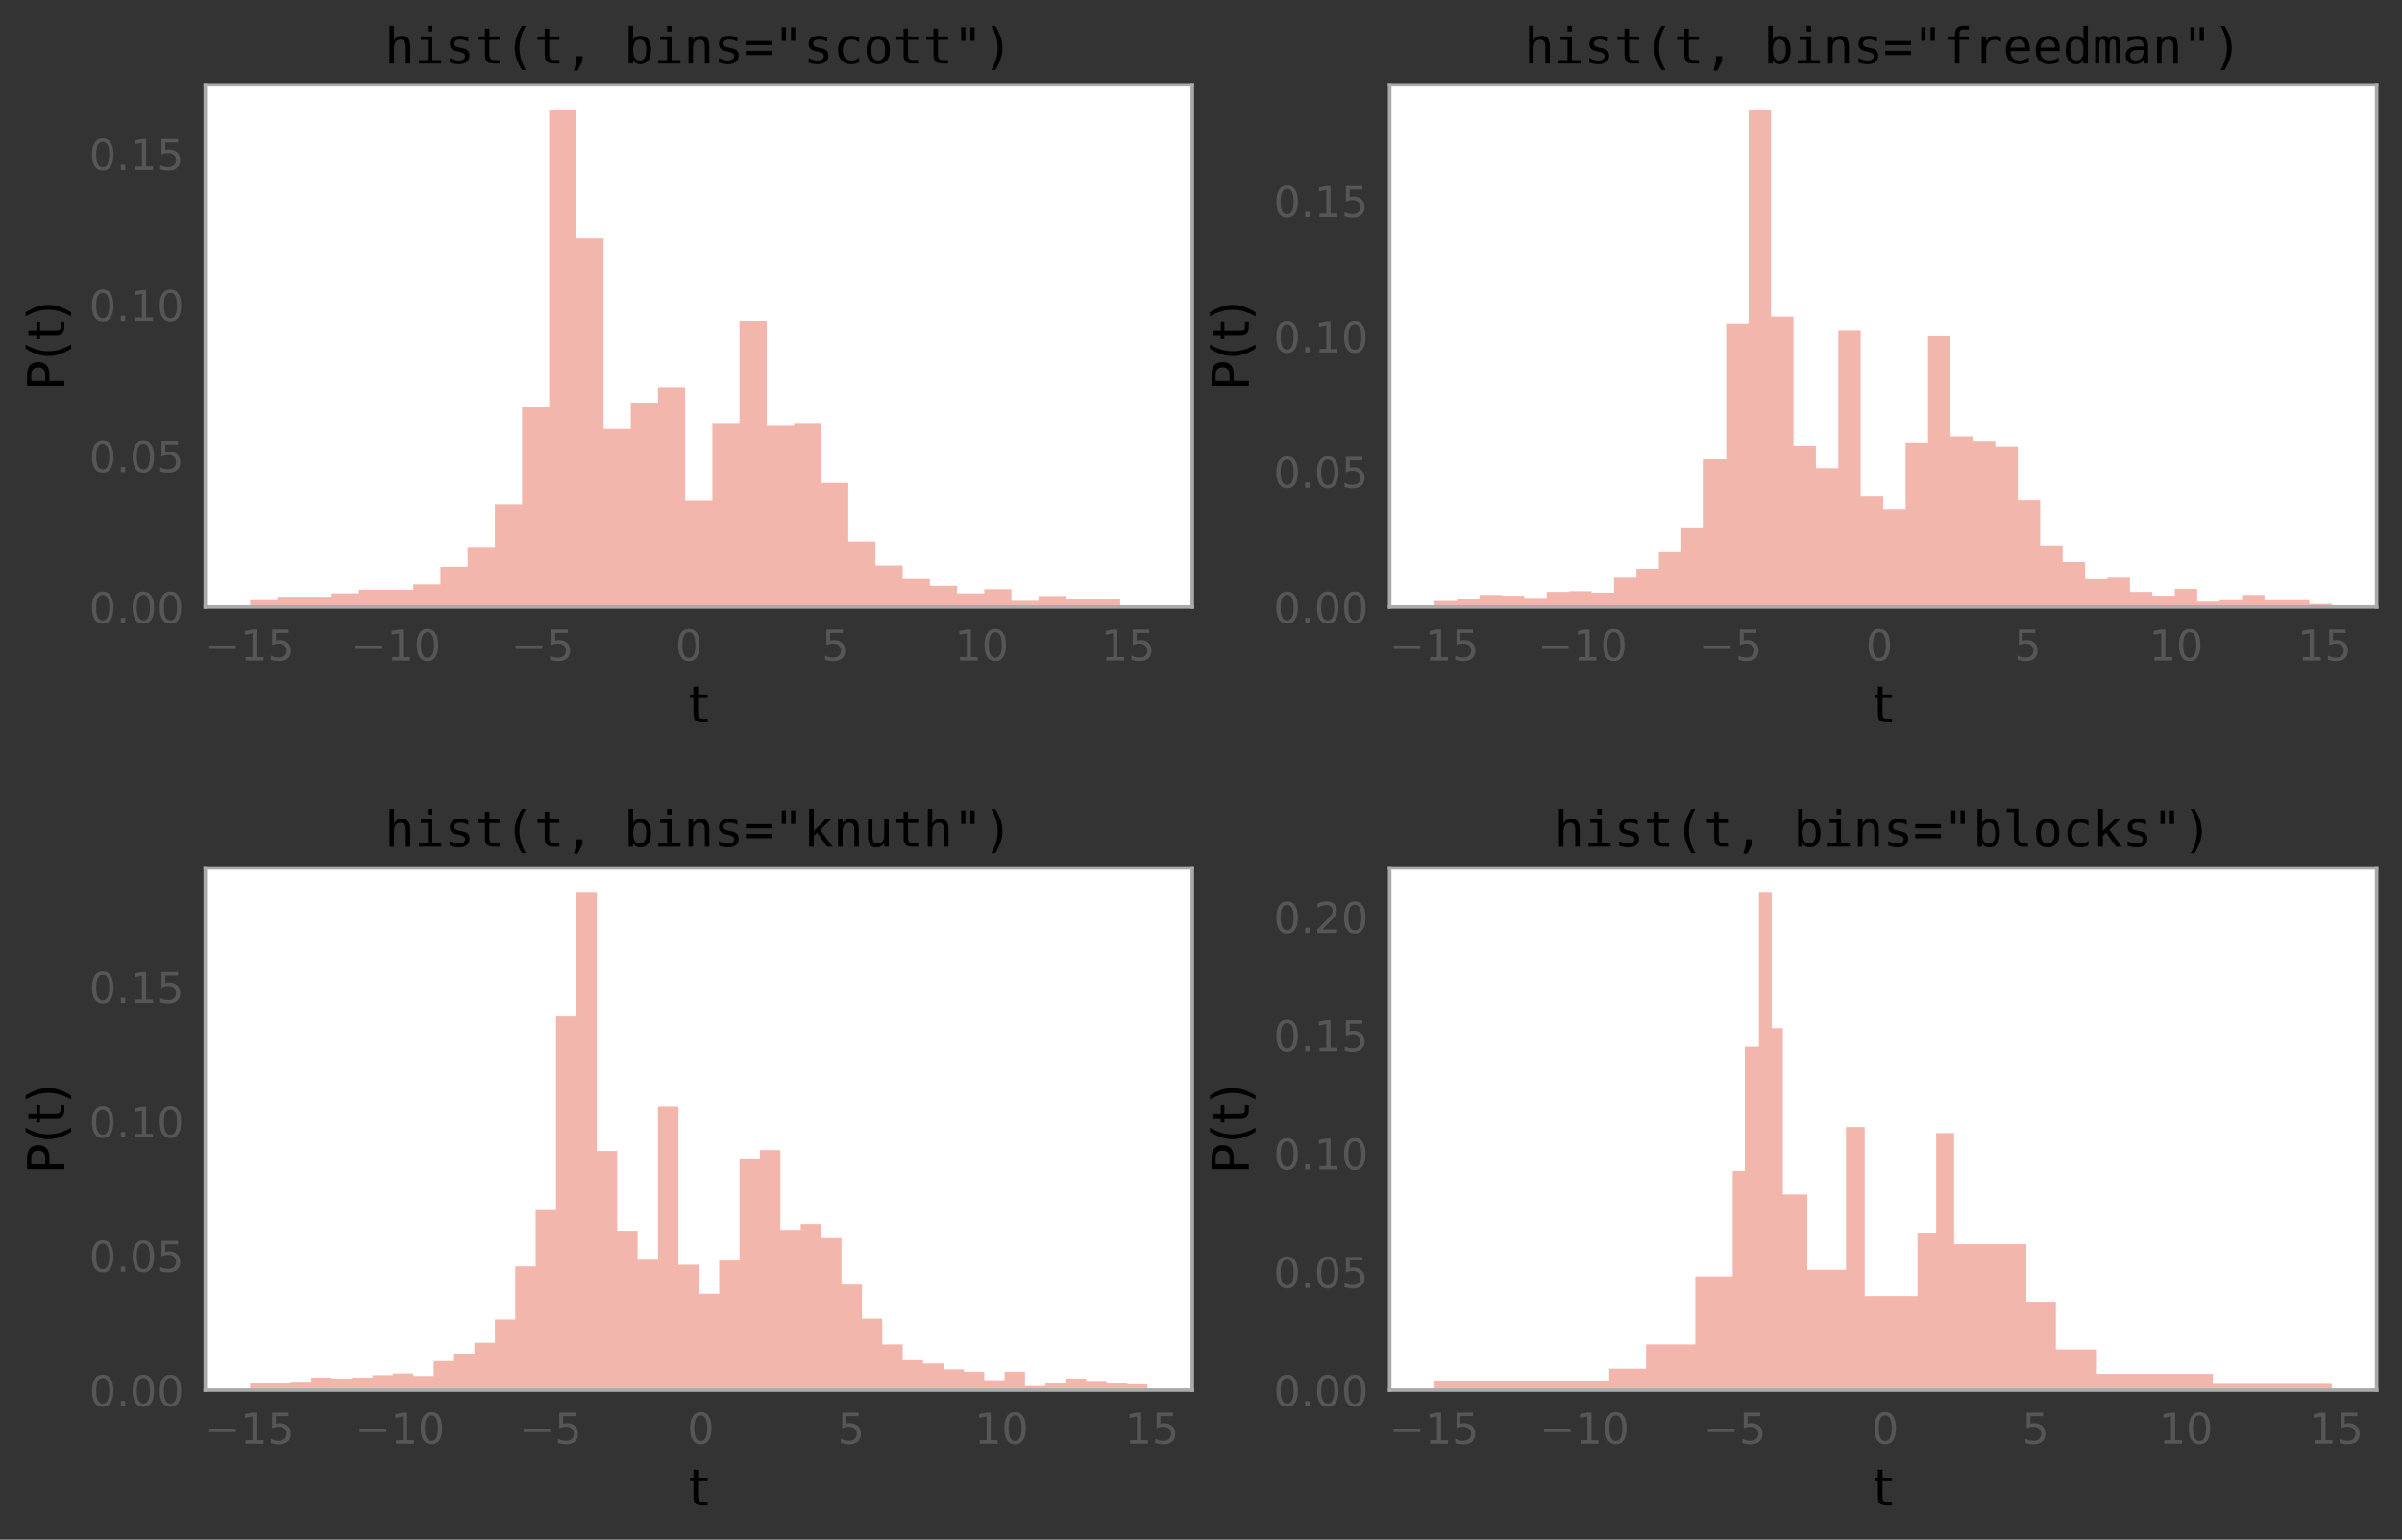 <?xml version="1.0" encoding="utf-8" standalone="no"?>
<!DOCTYPE svg PUBLIC "-//W3C//DTD SVG 1.1//EN"
  "http://www.w3.org/Graphics/SVG/1.1/DTD/svg11.dtd">
<!-- Created with matplotlib (http://matplotlib.org/) -->
<svg height="434pt" version="1.1" viewBox="0 0 677 434" width="677pt" xmlns="http://www.w3.org/2000/svg" xmlns:xlink="http://www.w3.org/1999/xlink">
 <rect x="0" y="0" width="677" height="434" fill="#333333" stroke="none"/>
 <defs>
  <style type="text/css">
*{stroke-linecap:butt;stroke-linejoin:round;}
  </style>
 </defs>
 <g id="figure_1">
  <g id="patch_1">
   <path d="M 0 434.582 
L 677.055 434.582 
L 677.055 0 
L 0 0 
z
" style="fill:none;"/>
  </g>
  <g id="axes_1">
   <g id="patch_2">
    <path d="M 57.855 171.08 
L 336.037 171.08 
L 336.037 23.912 
L 57.855 23.912 
z
" style="fill:#ffffff;"/>
   </g>
   <g id="matplotlib.axis_1">
    <g id="xtick_1">
     <g id="line2d_1"/>
     <g id="text_1">
      <!-- −15 -->
      <defs>
       <path d="M 10.594 35.5 
L 73.188 35.5 
L 73.188 27.203 
L 10.594 27.203 
z
" id="DejaVuSans-2212"/>
       <path d="M 12.406 8.297 
L 28.516 8.297 
L 28.516 63.922 
L 10.984 60.406 
L 10.984 69.391 
L 28.422 72.906 
L 38.281 72.906 
L 38.281 8.297 
L 54.391 8.297 
L 54.391 0 
L 12.406 0 
z
" id="DejaVuSans-31"/>
       <path d="M 10.797 72.906 
L 49.516 72.906 
L 49.516 64.594 
L 19.828 64.594 
L 19.828 46.734 
Q 21.969 47.469 24.109 47.828 
Q 26.266 48.188 28.422 48.188 
Q 40.625 48.188 47.75 41.5 
Q 54.891 34.812 54.891 23.391 
Q 54.891 11.625 47.562 5.094 
Q 40.234 -1.422 26.906 -1.422 
Q 22.312 -1.422 17.547 -0.641 
Q 12.797 0.141 7.719 1.703 
L 7.719 11.625 
Q 12.109 9.234 16.797 8.062 
Q 21.484 6.891 26.703 6.891 
Q 35.156 6.891 40.078 11.328 
Q 45.016 15.766 45.016 23.391 
Q 45.016 31 40.078 35.438 
Q 35.156 39.891 26.703 39.891 
Q 22.75 39.891 18.812 39.016 
Q 14.891 38.141 10.797 36.281 
z
" id="DejaVuSans-35"/>
      </defs>
      <g style="fill:#565656;" transform="translate(57.711 186.198)scale(0.12 -0.12)">
       <use xlink:href="#DejaVuSans-2212"/>
       <use x="83.789" xlink:href="#DejaVuSans-31"/>
       <use x="147.412" xlink:href="#DejaVuSans-35"/>
      </g>
     </g>
    </g>
    <g id="xtick_2">
     <g id="line2d_2"/>
     <g id="text_2">
      <!-- −10 -->
      <defs>
       <path d="M 31.781 66.406 
Q 24.172 66.406 20.328 58.906 
Q 16.5 51.422 16.5 36.375 
Q 16.5 21.391 20.328 13.891 
Q 24.172 6.391 31.781 6.391 
Q 39.453 6.391 43.281 13.891 
Q 47.125 21.391 47.125 36.375 
Q 47.125 51.422 43.281 58.906 
Q 39.453 66.406 31.781 66.406 
M 31.781 74.219 
Q 44.047 74.219 50.516 64.516 
Q 56.984 54.828 56.984 36.375 
Q 56.984 17.969 50.516 8.266 
Q 44.047 -1.422 31.781 -1.422 
Q 19.531 -1.422 13.062 8.266 
Q 6.594 17.969 6.594 36.375 
Q 6.594 54.828 13.062 64.516 
Q 19.531 74.219 31.781 74.219 
" id="DejaVuSans-30"/>
      </defs>
      <g style="fill:#565656;" transform="translate(98.975 186.198)scale(0.12 -0.12)">
       <use xlink:href="#DejaVuSans-2212"/>
       <use x="83.789" xlink:href="#DejaVuSans-31"/>
       <use x="147.412" xlink:href="#DejaVuSans-30"/>
      </g>
     </g>
    </g>
    <g id="xtick_3">
     <g id="line2d_3"/>
     <g id="text_3">
      <!-- −5 -->
      <g style="fill:#565656;" transform="translate(144.058 186.198)scale(0.12 -0.12)">
       <use xlink:href="#DejaVuSans-2212"/>
       <use x="83.789" xlink:href="#DejaVuSans-35"/>
      </g>
     </g>
    </g>
    <g id="xtick_4">
     <g id="line2d_4"/>
     <g id="text_4">
      <!-- 0 -->
      <g style="fill:#565656;" transform="translate(190.35 186.198)scale(0.12 -0.12)">
       <use xlink:href="#DejaVuSans-30"/>
      </g>
     </g>
    </g>
    <g id="xtick_5">
     <g id="line2d_5"/>
     <g id="text_5">
      <!-- 5 -->
      <g style="fill:#565656;" transform="translate(231.615 186.198)scale(0.12 -0.12)">
       <use xlink:href="#DejaVuSans-35"/>
      </g>
     </g>
    </g>
    <g id="xtick_6">
     <g id="line2d_6"/>
     <g id="text_6">
      <!-- 10 -->
      <g style="fill:#565656;" transform="translate(269.062 186.198)scale(0.12 -0.12)">
       <use xlink:href="#DejaVuSans-31"/>
       <use x="63.623" xlink:href="#DejaVuSans-30"/>
      </g>
     </g>
    </g>
    <g id="xtick_7">
     <g id="line2d_7"/>
     <g id="text_7">
      <!-- 15 -->
      <g style="fill:#565656;" transform="translate(310.326 186.198)scale(0.12 -0.12)">
       <use xlink:href="#DejaVuSans-31"/>
       <use x="63.623" xlink:href="#DejaVuSans-35"/>
      </g>
     </g>
    </g>
    <g id="text_8">
     <!-- t -->
     <defs>
      <path d="M 18.312 70.219 
L 18.312 54.688 
L 36.812 54.688 
L 36.812 47.703 
L 18.312 47.703 
L 18.312 18.016 
Q 18.312 11.328 20.141 9.422 
Q 21.969 7.516 27.594 7.516 
L 36.812 7.516 
L 36.812 0 
L 27.594 0 
Q 17.188 0 13.234 3.875 
Q 9.281 7.766 9.281 18.016 
L 9.281 47.703 
L 2.688 47.703 
L 2.688 54.688 
L 9.281 54.688 
L 9.281 70.219 
z
" id="DejaVuSans-74"/>
     </defs>
     <g transform="translate(194.124 203.636)scale(0.144 -0.144)">
      <use xlink:href="#DejaVuSans-74"/>
     </g>
    </g>
   </g>
   <g id="matplotlib.axis_2">
    <g id="ytick_1">
     <g id="line2d_8"/>
     <g id="text_9">
      <!-- 0.00 -->
      <defs>
       <path d="M 10.688 12.406 
L 21 12.406 
L 21 0 
L 10.688 0 
z
" id="DejaVuSans-2e"/>
      </defs>
      <g style="fill:#565656;" transform="translate(25.137 175.639)scale(0.12 -0.12)">
       <use xlink:href="#DejaVuSans-30"/>
       <use x="63.623" xlink:href="#DejaVuSans-2e"/>
       <use x="95.41" xlink:href="#DejaVuSans-30"/>
       <use x="159.033" xlink:href="#DejaVuSans-30"/>
      </g>
     </g>
    </g>
    <g id="ytick_2">
     <g id="line2d_9"/>
     <g id="text_10">
      <!-- 0.05 -->
      <g style="fill:#565656;" transform="translate(25.137 133.065)scale(0.12 -0.12)">
       <use xlink:href="#DejaVuSans-30"/>
       <use x="63.623" xlink:href="#DejaVuSans-2e"/>
       <use x="95.41" xlink:href="#DejaVuSans-30"/>
       <use x="159.033" xlink:href="#DejaVuSans-35"/>
      </g>
     </g>
    </g>
    <g id="ytick_3">
     <g id="line2d_10"/>
     <g id="text_11">
      <!-- 0.10 -->
      <g style="fill:#565656;" transform="translate(25.137 90.49)scale(0.12 -0.12)">
       <use xlink:href="#DejaVuSans-30"/>
       <use x="63.623" xlink:href="#DejaVuSans-2e"/>
       <use x="95.41" xlink:href="#DejaVuSans-31"/>
       <use x="159.033" xlink:href="#DejaVuSans-30"/>
      </g>
     </g>
    </g>
    <g id="ytick_4">
     <g id="line2d_11"/>
     <g id="text_12">
      <!-- 0.15 -->
      <g style="fill:#565656;" transform="translate(25.137 47.916)scale(0.12 -0.12)">
       <use xlink:href="#DejaVuSans-30"/>
       <use x="63.623" xlink:href="#DejaVuSans-2e"/>
       <use x="95.41" xlink:href="#DejaVuSans-31"/>
       <use x="159.033" xlink:href="#DejaVuSans-35"/>
      </g>
     </g>
    </g>
    <g id="text_13">
     <!-- P(t) -->
     <defs>
      <path d="M 19.672 64.797 
L 19.672 37.406 
L 32.078 37.406 
Q 38.969 37.406 42.719 40.969 
Q 46.484 44.531 46.484 51.125 
Q 46.484 57.672 42.719 61.234 
Q 38.969 64.797 32.078 64.797 
z
M 9.812 72.906 
L 32.078 72.906 
Q 44.344 72.906 50.609 67.359 
Q 56.891 61.812 56.891 51.125 
Q 56.891 40.328 50.609 34.812 
Q 44.344 29.297 32.078 29.297 
L 19.672 29.297 
L 19.672 0 
L 9.812 0 
z
" id="DejaVuSans-50"/>
      <path d="M 31 75.875 
Q 24.469 64.656 21.281 53.656 
Q 18.109 42.672 18.109 31.391 
Q 18.109 20.125 21.312 9.062 
Q 24.516 -2 31 -13.188 
L 23.188 -13.188 
Q 15.875 -1.703 12.234 9.375 
Q 8.594 20.453 8.594 31.391 
Q 8.594 42.281 12.203 53.312 
Q 15.828 64.359 23.188 75.875 
z
" id="DejaVuSans-28"/>
      <path d="M 8.016 75.875 
L 15.828 75.875 
Q 23.141 64.359 26.781 53.312 
Q 30.422 42.281 30.422 31.391 
Q 30.422 20.453 26.781 9.375 
Q 23.141 -1.703 15.828 -13.188 
L 8.016 -13.188 
Q 14.5 -2 17.703 9.062 
Q 20.906 20.125 20.906 31.391 
Q 20.906 42.672 17.703 53.656 
Q 14.5 64.656 8.016 75.875 
" id="DejaVuSans-29"/>
     </defs>
     <g transform="translate(18.142 110.278)rotate(-90)scale(0.144 -0.144)">
      <use xlink:href="#DejaVuSans-50"/>
      <use x="60.303" xlink:href="#DejaVuSans-28"/>
      <use x="99.316" xlink:href="#DejaVuSans-74"/>
      <use x="138.525" xlink:href="#DejaVuSans-29"/>
     </g>
    </g>
   </g>
   <g id="patch_3">
    <path clip-path="url(#p27f86f9dd7)" d="M 70.5 171.08 
L 70.5 169.16 
L 78.163 169.16 
L 78.163 168.2 
L 85.827 168.2 
L 85.827 168.2 
L 93.49 168.2 
L 93.49 167.24 
L 101.154 167.24 
L 101.154 166.28 
L 108.817 166.28 
L 108.817 166.28 
L 116.48 166.28 
L 116.48 164.744 
L 124.144 164.744 
L 124.144 159.752 
L 131.807 159.752 
L 131.807 154.184 
L 139.471 154.184 
L 139.471 142.28 
L 147.134 142.28 
L 147.134 114.824 
L 154.797 114.824 
L 154.797 30.92 
L 162.461 30.92 
L 162.461 67.208 
L 170.124 67.208 
L 170.124 120.968 
L 177.788 120.968 
L 177.788 113.672 
L 185.451 113.672 
L 185.451 109.256 
L 193.114 109.256 
L 193.114 140.936 
L 200.778 140.936 
L 200.778 119.24 
L 208.441 119.24 
L 208.441 90.44 
L 216.105 90.44 
L 216.105 119.816 
L 223.768 119.816 
L 223.768 119.24 
L 231.432 119.24 
L 231.432 136.136 
L 239.095 136.136 
L 239.095 152.648 
L 246.758 152.648 
L 246.758 159.368 
L 254.422 159.368 
L 254.422 163.208 
L 262.085 163.208 
L 262.085 165.128 
L 269.749 165.128 
L 269.749 167.24 
L 277.412 167.24 
L 277.412 166.088 
L 285.075 166.088 
L 285.075 169.352 
L 292.739 169.352 
L 292.739 168.008 
L 300.402 168.008 
L 300.402 168.968 
L 308.066 168.968 
L 308.066 168.968 
L 315.729 168.968 
L 315.729 170.696 
L 323.392 170.696 
L 323.392 171.08 
L 315.729 171.08 
L 315.729 171.08 
L 308.066 171.08 
L 308.066 171.08 
L 300.402 171.08 
L 300.402 171.08 
L 292.739 171.08 
L 292.739 171.08 
L 285.075 171.08 
L 285.075 171.08 
L 277.412 171.08 
L 277.412 171.08 
L 269.749 171.08 
L 269.749 171.08 
L 262.085 171.08 
L 262.085 171.08 
L 254.422 171.08 
L 254.422 171.08 
L 246.758 171.08 
L 246.758 171.08 
L 239.095 171.08 
L 239.095 171.08 
L 231.432 171.08 
L 231.432 171.08 
L 223.768 171.08 
L 223.768 171.08 
L 216.105 171.08 
L 216.105 171.08 
L 208.441 171.08 
L 208.441 171.08 
L 200.778 171.08 
L 200.778 171.08 
L 193.114 171.08 
L 193.114 171.08 
L 185.451 171.08 
L 185.451 171.08 
L 177.788 171.08 
L 177.788 171.08 
L 170.124 171.08 
L 170.124 171.08 
L 162.461 171.08 
L 162.461 171.08 
L 154.797 171.08 
L 154.797 171.08 
L 147.134 171.08 
L 147.134 171.08 
L 139.471 171.08 
L 139.471 171.08 
L 131.807 171.08 
L 131.807 171.08 
L 124.144 171.08 
L 124.144 171.08 
L 116.48 171.08 
L 116.48 171.08 
L 108.817 171.08 
L 108.817 171.08 
L 101.154 171.08 
L 101.154 171.08 
L 93.49 171.08 
L 93.49 171.08 
L 85.827 171.08 
L 85.827 171.08 
L 78.163 171.08 
L 78.163 171.08 
z
" style="fill:#e24a33;opacity:0.4;"/>
   </g>
   <g id="patch_4">
    <path d="M 57.855 171.08 
L 57.855 23.912 
" style="fill:none;stroke:#aaaaaa;stroke-linecap:square;stroke-linejoin:miter;"/>
   </g>
   <g id="patch_5">
    <path d="M 336.037 171.08 
L 336.037 23.912 
" style="fill:none;stroke:#aaaaaa;stroke-linecap:square;stroke-linejoin:miter;"/>
   </g>
   <g id="patch_6">
    <path d="M 57.855 171.08 
L 336.037 171.08 
" style="fill:none;stroke:#aaaaaa;stroke-linecap:square;stroke-linejoin:miter;"/>
   </g>
   <g id="patch_7">
    <path d="M 57.855 23.912 
L 336.037 23.912 
" style="fill:none;stroke:#aaaaaa;stroke-linecap:square;stroke-linejoin:miter;"/>
   </g>
   <g id="text_14">
    <!-- hist(t, bins="scott") -->
    <defs>
     <path d="M 51.312 33.891 
L 51.312 0 
L 42.281 0 
L 42.281 33.891 
Q 42.281 41.266 39.688 44.719 
Q 37.109 48.188 31.594 48.188 
Q 25.297 48.188 21.891 43.719 
Q 18.5 39.266 18.5 30.906 
L 18.5 0 
L 9.516 0 
L 9.516 75.984 
L 18.5 75.984 
L 18.5 46.484 
Q 20.906 51.172 25 53.578 
Q 29.109 56 34.719 56 
Q 43.062 56 47.188 50.5 
Q 51.312 45.016 51.312 33.891 
" id="DejaVuSansMono-68"/>
     <path d="M 12.5 54.688 
L 35.5 54.688 
L 35.5 6.984 
L 53.328 6.984 
L 53.328 0 
L 8.688 0 
L 8.688 6.984 
L 26.516 6.984 
L 26.516 47.703 
L 12.5 47.703 
z
M 26.516 75.984 
L 35.5 75.984 
L 35.5 64.594 
L 26.516 64.594 
z
" id="DejaVuSansMono-69"/>
     <path d="M 47.516 52.781 
L 47.516 44 
Q 43.656 46.234 39.75 47.359 
Q 35.844 48.484 31.781 48.484 
Q 25.688 48.484 22.672 46.5 
Q 19.672 44.531 19.672 40.484 
Q 19.672 36.812 21.922 35 
Q 24.172 33.203 33.109 31.5 
L 36.719 30.812 
Q 43.406 29.547 46.844 25.734 
Q 50.297 21.922 50.297 15.828 
Q 50.297 7.719 44.531 3.141 
Q 38.766 -1.422 28.516 -1.422 
Q 24.469 -1.422 20.016 -0.562 
Q 15.578 0.297 10.406 2 
L 10.406 11.281 
Q 15.438 8.688 20.016 7.391 
Q 24.609 6.109 28.719 6.109 
Q 34.672 6.109 37.938 8.516 
Q 41.219 10.938 41.219 15.281 
Q 41.219 21.531 29.25 23.922 
L 28.859 24.031 
L 25.484 24.703 
Q 17.719 26.219 14.156 29.812 
Q 10.594 33.406 10.594 39.594 
Q 10.594 47.469 15.906 51.734 
Q 21.234 56 31.109 56 
Q 35.5 56 39.547 55.188 
Q 43.609 54.391 47.516 52.781 
" id="DejaVuSansMono-73"/>
     <path d="M 29.984 70.219 
L 29.984 54.688 
L 50.391 54.688 
L 50.391 47.703 
L 29.984 47.703 
L 29.984 18.016 
Q 29.984 11.969 32.281 9.562 
Q 34.578 7.172 40.281 7.172 
L 50.391 7.172 
L 50.391 0 
L 39.406 0 
Q 29.297 0 25.141 4.047 
Q 21 8.109 21 18.016 
L 21 47.703 
L 6.391 47.703 
L 6.391 54.688 
L 21 54.688 
L 21 70.219 
z
" id="DejaVuSansMono-74"/>
     <path d="M 43.219 75.875 
Q 36.719 64.75 33.516 53.688 
Q 30.328 42.625 30.328 31.391 
Q 30.328 20.219 33.516 9.125 
Q 36.719 -1.953 43.219 -13.188 
L 35.406 -13.188 
Q 28.031 -1.562 24.406 9.438 
Q 20.797 20.453 20.797 31.391 
Q 20.797 42.281 24.406 53.312 
Q 28.031 64.359 35.406 75.875 
z
" id="DejaVuSansMono-28"/>
     <path d="M 24.516 14.797 
L 36.812 14.797 
L 36.812 4.688 
L 27.203 -14.016 
L 19.672 -14.016 
L 24.516 4.688 
z
" id="DejaVuSansMono-2c"/>
     <path id="DejaVuSansMono-20"/>
     <path d="M 44.828 27.297 
Q 44.828 37.75 41.5 43.062 
Q 38.188 48.391 31.688 48.391 
Q 25.141 48.391 21.766 43.047 
Q 18.406 37.703 18.406 27.297 
Q 18.406 16.938 21.766 11.562 
Q 25.141 6.203 31.688 6.203 
Q 38.188 6.203 41.5 11.516 
Q 44.828 16.844 44.828 27.297 
M 18.406 47.703 
Q 20.562 51.703 24.344 53.844 
Q 28.125 56 33.109 56 
Q 42.969 56 48.625 48.406 
Q 54.297 40.828 54.297 27.484 
Q 54.297 13.969 48.609 6.266 
Q 42.922 -1.422 33.016 -1.422 
Q 28.125 -1.422 24.391 0.703 
Q 20.656 2.828 18.406 6.891 
L 18.406 0 
L 9.422 0 
L 9.422 75.984 
L 18.406 75.984 
z
" id="DejaVuSansMono-62"/>
     <path d="M 51.312 33.891 
L 51.312 0 
L 42.281 0 
L 42.281 33.891 
Q 42.281 41.266 39.688 44.719 
Q 37.109 48.188 31.594 48.188 
Q 25.297 48.188 21.891 43.719 
Q 18.5 39.266 18.5 30.906 
L 18.5 0 
L 9.516 0 
L 9.516 54.688 
L 18.5 54.688 
L 18.5 46.484 
Q 20.906 51.172 25 53.578 
Q 29.109 56 34.719 56 
Q 43.062 56 47.188 50.5 
Q 51.312 45.016 51.312 33.891 
" id="DejaVuSansMono-6e"/>
     <path d="M 4.297 25.594 
L 55.906 25.594 
L 55.906 17.188 
L 4.297 17.188 
z
M 4.297 45.406 
L 55.906 45.406 
L 55.906 37.109 
L 4.297 37.109 
z
" id="DejaVuSansMono-3d"/>
     <path d="M 43.703 72.906 
L 43.703 45.797 
L 35.203 45.797 
L 35.203 72.906 
z
M 25 72.906 
L 25 45.797 
L 16.5 45.797 
L 16.5 72.906 
z
" id="DejaVuSansMono-22"/>
     <path d="M 51.812 2.781 
Q 48.188 0.688 44.359 -0.359 
Q 40.531 -1.422 36.531 -1.422 
Q 23.828 -1.422 16.672 6.188 
Q 9.516 13.812 9.516 27.297 
Q 9.516 40.766 16.672 48.375 
Q 23.828 56 36.531 56 
Q 40.484 56 44.234 54.969 
Q 48 53.953 51.812 51.812 
L 51.812 42.391 
Q 48.25 45.562 44.656 46.969 
Q 41.062 48.391 36.531 48.391 
Q 28.078 48.391 23.531 42.922 
Q 19 37.453 19 27.297 
Q 19 17.188 23.562 11.688 
Q 28.125 6.203 36.531 6.203 
Q 41.219 6.203 44.922 7.641 
Q 48.641 9.078 51.812 12.109 
z
" id="DejaVuSansMono-63"/>
     <path d="M 30.078 48.391 
Q 23.25 48.391 19.734 43.062 
Q 16.219 37.75 16.219 27.297 
Q 16.219 16.891 19.734 11.547 
Q 23.25 6.203 30.078 6.203 
Q 36.969 6.203 40.484 11.547 
Q 44 16.891 44 27.297 
Q 44 37.75 40.484 43.062 
Q 36.969 48.391 30.078 48.391 
M 30.078 56 
Q 41.453 56 47.484 48.625 
Q 53.516 41.266 53.516 27.297 
Q 53.516 13.281 47.5 5.922 
Q 41.5 -1.422 30.078 -1.422 
Q 18.703 -1.422 12.688 5.922 
Q 6.688 13.281 6.688 27.297 
Q 6.688 41.266 12.688 48.625 
Q 18.703 56 30.078 56 
" id="DejaVuSansMono-6f"/>
     <path d="M 17 75.875 
L 24.812 75.875 
Q 32.172 64.359 35.781 53.312 
Q 39.406 42.281 39.406 31.391 
Q 39.406 20.406 35.781 9.375 
Q 32.172 -1.656 24.812 -13.188 
L 17 -13.188 
Q 23.484 -1.859 26.688 9.219 
Q 29.891 20.312 29.891 31.391 
Q 29.891 42.531 26.688 53.609 
Q 23.484 64.703 17 75.875 
" id="DejaVuSansMono-29"/>
    </defs>
    <g transform="translate(108.448 17.912)scale(0.14 -0.14)">
     <use xlink:href="#DejaVuSansMono-68"/>
     <use x="60.205" xlink:href="#DejaVuSansMono-69"/>
     <use x="120.41" xlink:href="#DejaVuSansMono-73"/>
     <use x="180.615" xlink:href="#DejaVuSansMono-74"/>
     <use x="240.82" xlink:href="#DejaVuSansMono-28"/>
     <use x="301.025" xlink:href="#DejaVuSansMono-74"/>
     <use x="361.23" xlink:href="#DejaVuSansMono-2c"/>
     <use x="421.436" xlink:href="#DejaVuSansMono-20"/>
     <use x="481.641" xlink:href="#DejaVuSansMono-62"/>
     <use x="541.846" xlink:href="#DejaVuSansMono-69"/>
     <use x="602.051" xlink:href="#DejaVuSansMono-6e"/>
     <use x="662.256" xlink:href="#DejaVuSansMono-73"/>
     <use x="722.461" xlink:href="#DejaVuSansMono-3d"/>
     <use x="782.666" xlink:href="#DejaVuSansMono-22"/>
     <use x="842.871" xlink:href="#DejaVuSansMono-73"/>
     <use x="903.076" xlink:href="#DejaVuSansMono-63"/>
     <use x="963.281" xlink:href="#DejaVuSansMono-6f"/>
     <use x="1023.486" xlink:href="#DejaVuSansMono-74"/>
     <use x="1083.691" xlink:href="#DejaVuSansMono-74"/>
     <use x="1143.896" xlink:href="#DejaVuSansMono-22"/>
     <use x="1204.102" xlink:href="#DejaVuSansMono-29"/>
    </g>
   </g>
  </g>
  <g id="axes_2">
   <g id="patch_8">
    <path d="M 391.673 171.08 
L 669.855 171.08 
L 669.855 23.912 
L 391.673 23.912 
z
" style="fill:#ffffff;"/>
   </g>
   <g id="matplotlib.axis_3">
    <g id="xtick_8">
     <g id="line2d_12"/>
     <g id="text_15">
      <!-- −15 -->
      <g style="fill:#565656;" transform="translate(391.527 186.198)scale(0.12 -0.12)">
       <use xlink:href="#DejaVuSans-2212"/>
       <use x="83.789" xlink:href="#DejaVuSans-31"/>
       <use x="147.412" xlink:href="#DejaVuSans-35"/>
      </g>
     </g>
    </g>
    <g id="xtick_9">
     <g id="line2d_13"/>
     <g id="text_16">
      <!-- −10 -->
      <g style="fill:#565656;" transform="translate(433.359 186.198)scale(0.12 -0.12)">
       <use xlink:href="#DejaVuSans-2212"/>
       <use x="83.789" xlink:href="#DejaVuSans-31"/>
       <use x="147.412" xlink:href="#DejaVuSans-30"/>
      </g>
     </g>
    </g>
    <g id="xtick_10">
     <g id="line2d_14"/>
     <g id="text_17">
      <!-- −5 -->
      <g style="fill:#565656;" transform="translate(479.009 186.198)scale(0.12 -0.12)">
       <use xlink:href="#DejaVuSans-2212"/>
       <use x="83.789" xlink:href="#DejaVuSans-35"/>
      </g>
     </g>
    </g>
    <g id="xtick_11">
     <g id="line2d_15"/>
     <g id="text_18">
      <!-- 0 -->
      <g style="fill:#565656;" transform="translate(525.869 186.198)scale(0.12 -0.12)">
       <use xlink:href="#DejaVuSans-30"/>
      </g>
     </g>
    </g>
    <g id="xtick_12">
     <g id="line2d_16"/>
     <g id="text_19">
      <!-- 5 -->
      <g style="fill:#565656;" transform="translate(567.701 186.198)scale(0.12 -0.12)">
       <use xlink:href="#DejaVuSans-35"/>
      </g>
     </g>
    </g>
    <g id="xtick_13">
     <g id="line2d_17"/>
     <g id="text_20">
      <!-- 10 -->
      <g style="fill:#565656;" transform="translate(605.716 186.198)scale(0.12 -0.12)">
       <use xlink:href="#DejaVuSans-31"/>
       <use x="63.623" xlink:href="#DejaVuSans-30"/>
      </g>
     </g>
    </g>
    <g id="xtick_14">
     <g id="line2d_18"/>
     <g id="text_21">
      <!-- 15 -->
      <g style="fill:#565656;" transform="translate(647.548 186.198)scale(0.12 -0.12)">
       <use xlink:href="#DejaVuSans-31"/>
       <use x="63.623" xlink:href="#DejaVuSans-35"/>
      </g>
     </g>
    </g>
    <g id="text_22">
     <!-- t -->
     <g transform="translate(527.942 203.636)scale(0.144 -0.144)">
      <use xlink:href="#DejaVuSans-74"/>
     </g>
    </g>
   </g>
   <g id="matplotlib.axis_4">
    <g id="ytick_5">
     <g id="line2d_19"/>
     <g id="text_23">
      <!-- 0.00 -->
      <g style="fill:#565656;" transform="translate(358.955 175.639)scale(0.12 -0.12)">
       <use xlink:href="#DejaVuSans-30"/>
       <use x="63.623" xlink:href="#DejaVuSans-2e"/>
       <use x="95.41" xlink:href="#DejaVuSans-30"/>
       <use x="159.033" xlink:href="#DejaVuSans-30"/>
      </g>
     </g>
    </g>
    <g id="ytick_6">
     <g id="line2d_20"/>
     <g id="text_24">
      <!-- 0.05 -->
      <g style="fill:#565656;" transform="translate(358.955 137.49)scale(0.12 -0.12)">
       <use xlink:href="#DejaVuSans-30"/>
       <use x="63.623" xlink:href="#DejaVuSans-2e"/>
       <use x="95.41" xlink:href="#DejaVuSans-30"/>
       <use x="159.033" xlink:href="#DejaVuSans-35"/>
      </g>
     </g>
    </g>
    <g id="ytick_7">
     <g id="line2d_21"/>
     <g id="text_25">
      <!-- 0.10 -->
      <g style="fill:#565656;" transform="translate(358.955 99.342)scale(0.12 -0.12)">
       <use xlink:href="#DejaVuSans-30"/>
       <use x="63.623" xlink:href="#DejaVuSans-2e"/>
       <use x="95.41" xlink:href="#DejaVuSans-31"/>
       <use x="159.033" xlink:href="#DejaVuSans-30"/>
      </g>
     </g>
    </g>
    <g id="ytick_8">
     <g id="line2d_22"/>
     <g id="text_26">
      <!-- 0.15 -->
      <g style="fill:#565656;" transform="translate(358.955 61.193)scale(0.12 -0.12)">
       <use xlink:href="#DejaVuSans-30"/>
       <use x="63.623" xlink:href="#DejaVuSans-2e"/>
       <use x="95.41" xlink:href="#DejaVuSans-31"/>
       <use x="159.033" xlink:href="#DejaVuSans-35"/>
      </g>
     </g>
    </g>
    <g id="text_27">
     <!-- P(t) -->
     <g transform="translate(351.96 110.278)rotate(-90)scale(0.144 -0.144)">
      <use xlink:href="#DejaVuSans-50"/>
      <use x="60.303" xlink:href="#DejaVuSans-28"/>
      <use x="99.316" xlink:href="#DejaVuSans-74"/>
      <use x="138.525" xlink:href="#DejaVuSans-29"/>
     </g>
    </g>
   </g>
   <g id="patch_9">
    <path clip-path="url(#p185defcfbf)" d="M 404.318 171.08 
L 404.318 169.389 
L 410.64 169.389 
L 410.64 168.966 
L 416.963 168.966 
L 416.963 167.698 
L 423.285 167.698 
L 423.285 167.909 
L 429.607 167.909 
L 429.607 168.543 
L 435.93 168.543 
L 435.93 166.852 
L 442.252 166.852 
L 442.252 166.641 
L 448.574 166.641 
L 448.574 167.064 
L 454.897 167.064 
L 454.897 162.835 
L 461.219 162.835 
L 461.219 160.299 
L 467.541 160.299 
L 467.541 155.648 
L 473.864 155.648 
L 473.864 148.883 
L 480.186 148.883 
L 480.186 129.434 
L 486.508 129.434 
L 486.508 91.17 
L 492.83 91.17 
L 492.83 30.92 
L 499.153 30.92 
L 499.153 89.267 
L 505.475 89.267 
L 505.475 125.629 
L 511.797 125.629 
L 511.797 131.971 
L 518.12 131.971 
L 518.12 93.284 
L 524.442 93.284 
L 524.442 139.793 
L 530.764 139.793 
L 530.764 143.598 
L 537.087 143.598 
L 537.087 124.783 
L 543.409 124.783 
L 543.409 94.764 
L 549.731 94.764 
L 549.731 123.092 
L 556.054 123.092 
L 556.054 124.36 
L 562.376 124.36 
L 562.376 125.84 
L 568.698 125.84 
L 568.698 140.85 
L 575.021 140.85 
L 575.021 153.745 
L 581.343 153.745 
L 581.343 158.396 
L 587.665 158.396 
L 587.665 163.258 
L 593.987 163.258 
L 593.987 162.835 
L 600.31 162.835 
L 600.31 166.852 
L 606.632 166.852 
L 606.632 167.909 
L 612.954 167.909 
L 612.954 166.007 
L 619.277 166.007 
L 619.277 169.6 
L 625.599 169.6 
L 625.599 169.178 
L 631.921 169.178 
L 631.921 167.698 
L 638.244 167.698 
L 638.244 169.178 
L 644.566 169.178 
L 644.566 169.178 
L 650.888 169.178 
L 650.888 170.235 
L 657.211 170.235 
L 657.211 171.08 
L 650.888 171.08 
L 650.888 171.08 
L 644.566 171.08 
L 644.566 171.08 
L 638.244 171.08 
L 638.244 171.08 
L 631.921 171.08 
L 631.921 171.08 
L 625.599 171.08 
L 625.599 171.08 
L 619.277 171.08 
L 619.277 171.08 
L 612.954 171.08 
L 612.954 171.08 
L 606.632 171.08 
L 606.632 171.08 
L 600.31 171.08 
L 600.31 171.08 
L 593.987 171.08 
L 593.987 171.08 
L 587.665 171.08 
L 587.665 171.08 
L 581.343 171.08 
L 581.343 171.08 
L 575.021 171.08 
L 575.021 171.08 
L 568.698 171.08 
L 568.698 171.08 
L 562.376 171.08 
L 562.376 171.08 
L 556.054 171.08 
L 556.054 171.08 
L 549.731 171.08 
L 549.731 171.08 
L 543.409 171.08 
L 543.409 171.08 
L 537.087 171.08 
L 537.087 171.08 
L 530.764 171.08 
L 530.764 171.08 
L 524.442 171.08 
L 524.442 171.08 
L 518.12 171.08 
L 518.12 171.08 
L 511.797 171.08 
L 511.797 171.08 
L 505.475 171.08 
L 505.475 171.08 
L 499.153 171.08 
L 499.153 171.08 
L 492.83 171.08 
L 492.83 171.08 
L 486.508 171.08 
L 486.508 171.08 
L 480.186 171.08 
L 480.186 171.08 
L 473.864 171.08 
L 473.864 171.08 
L 467.541 171.08 
L 467.541 171.08 
L 461.219 171.08 
L 461.219 171.08 
L 454.897 171.08 
L 454.897 171.08 
L 448.574 171.08 
L 448.574 171.08 
L 442.252 171.08 
L 442.252 171.08 
L 435.93 171.08 
L 435.93 171.08 
L 429.607 171.08 
L 429.607 171.08 
L 423.285 171.08 
L 423.285 171.08 
L 416.963 171.08 
L 416.963 171.08 
L 410.64 171.08 
L 410.64 171.08 
z
" style="fill:#e24a33;opacity:0.4;"/>
   </g>
   <g id="patch_10">
    <path d="M 391.673 171.08 
L 391.673 23.912 
" style="fill:none;stroke:#aaaaaa;stroke-linecap:square;stroke-linejoin:miter;"/>
   </g>
   <g id="patch_11">
    <path d="M 669.855 171.08 
L 669.855 23.912 
" style="fill:none;stroke:#aaaaaa;stroke-linecap:square;stroke-linejoin:miter;"/>
   </g>
   <g id="patch_12">
    <path d="M 391.673 171.08 
L 669.855 171.08 
" style="fill:none;stroke:#aaaaaa;stroke-linecap:square;stroke-linejoin:miter;"/>
   </g>
   <g id="patch_13">
    <path d="M 391.673 23.912 
L 669.855 23.912 
" style="fill:none;stroke:#aaaaaa;stroke-linecap:square;stroke-linejoin:miter;"/>
   </g>
   <g id="text_28">
    <!-- hist(t, bins="freedman") -->
    <defs>
     <path d="M 51.906 75.984 
L 51.906 68.5 
L 41.703 68.5 
Q 36.859 68.5 34.984 66.516 
Q 33.109 64.547 33.109 59.516 
L 33.109 54.688 
L 51.906 54.688 
L 51.906 47.703 
L 33.109 47.703 
L 33.109 0 
L 24.125 0 
L 24.125 47.703 
L 9.516 47.703 
L 9.516 54.688 
L 24.125 54.688 
L 24.125 58.5 
Q 24.125 67.484 28.25 71.734 
Q 32.375 75.984 41.109 75.984 
z
" id="DejaVuSansMono-66"/>
     <path d="M 56.391 43.406 
Q 53.516 45.656 50.531 46.672 
Q 47.562 47.703 44 47.703 
Q 35.594 47.703 31.141 42.422 
Q 26.703 37.156 26.703 27.203 
L 26.703 0 
L 17.672 0 
L 17.672 54.688 
L 26.703 54.688 
L 26.703 44 
Q 28.953 49.812 33.609 52.906 
Q 38.281 56 44.672 56 
Q 48 56 50.875 55.172 
Q 53.766 54.344 56.391 52.594 
z
" id="DejaVuSansMono-72"/>
     <path d="M 54.297 29.594 
L 54.297 25.203 
L 15.375 25.203 
L 15.375 24.906 
Q 15.375 15.969 20.031 11.078 
Q 24.703 6.203 33.203 6.203 
Q 37.5 6.203 42.188 7.562 
Q 46.875 8.938 52.203 11.719 
L 52.203 2.781 
Q 47.078 0.688 42.312 -0.359 
Q 37.547 -1.422 33.109 -1.422 
Q 20.359 -1.422 13.172 6.219 
Q 6 13.875 6 27.297 
Q 6 40.375 13.031 48.188 
Q 20.062 56 31.781 56 
Q 42.234 56 48.266 48.922 
Q 54.297 41.844 54.297 29.594 
M 45.312 32.234 
Q 45.125 40.141 41.578 44.266 
Q 38.031 48.391 31.391 48.391 
Q 24.906 48.391 20.703 44.094 
Q 16.5 39.797 15.719 32.172 
z
" id="DejaVuSansMono-65"/>
     <path d="M 41.891 47.703 
L 41.891 75.984 
L 50.875 75.984 
L 50.875 0 
L 41.891 0 
L 41.891 6.891 
Q 39.656 2.828 35.906 0.703 
Q 32.172 -1.422 27.297 -1.422 
Q 17.391 -1.422 11.688 6.266 
Q 6 13.969 6 27.484 
Q 6 40.828 11.719 48.406 
Q 17.438 56 27.297 56 
Q 32.234 56 35.984 53.875 
Q 39.75 51.766 41.891 47.703 
M 15.484 27.297 
Q 15.484 16.844 18.797 11.516 
Q 22.125 6.203 28.609 6.203 
Q 35.109 6.203 38.5 11.562 
Q 41.891 16.938 41.891 27.297 
Q 41.891 37.703 38.5 43.047 
Q 35.109 48.391 28.609 48.391 
Q 22.125 48.391 18.797 43.062 
Q 15.484 37.75 15.484 27.297 
" id="DejaVuSansMono-64"/>
     <path d="M 33.016 49.125 
Q 34.672 52.641 37.234 54.312 
Q 39.797 56 43.406 56 
Q 50 56 52.703 50.891 
Q 55.422 45.797 55.422 31.688 
L 55.422 0 
L 47.219 0 
L 47.219 31.297 
Q 47.219 42.875 45.922 45.672 
Q 44.625 48.484 41.219 48.484 
Q 37.312 48.484 35.859 45.484 
Q 34.422 42.484 34.422 31.297 
L 34.422 0 
L 26.219 0 
L 26.219 31.297 
Q 26.219 43.016 24.828 45.75 
Q 23.438 48.484 19.828 48.484 
Q 16.266 48.484 14.875 45.484 
Q 13.484 42.484 13.484 31.297 
L 13.484 0 
L 5.328 0 
L 5.328 54.688 
L 13.484 54.688 
L 13.484 50 
Q 15.094 52.938 17.5 54.469 
Q 19.922 56 23 56 
Q 26.703 56 29.172 54.297 
Q 31.641 52.594 33.016 49.125 
" id="DejaVuSansMono-6d"/>
     <path d="M 34.281 27.484 
L 31.297 27.484 
Q 23.438 27.484 19.453 24.719 
Q 15.484 21.969 15.484 16.5 
Q 15.484 11.578 18.453 8.844 
Q 21.438 6.109 26.703 6.109 
Q 34.125 6.109 38.375 11.25 
Q 42.625 16.406 42.672 25.484 
L 42.672 27.484 
z
M 51.703 31.203 
L 51.703 0 
L 42.672 0 
L 42.672 8.109 
Q 39.797 3.219 35.422 0.891 
Q 31.062 -1.422 24.812 -1.422 
Q 16.453 -1.422 11.469 3.297 
Q 6.5 8.016 6.5 15.922 
Q 6.5 25.047 12.625 29.781 
Q 18.75 34.516 30.609 34.516 
L 42.672 34.516 
L 42.672 35.938 
Q 42.625 42.484 39.344 45.438 
Q 36.078 48.391 28.906 48.391 
Q 24.312 48.391 19.625 47.062 
Q 14.938 45.75 10.5 43.219 
L 10.5 52.203 
Q 15.484 54.109 20.047 55.047 
Q 24.609 56 28.906 56 
Q 35.688 56 40.5 54 
Q 45.312 52 48.297 48 
Q 50.141 45.562 50.922 41.969 
Q 51.703 38.375 51.703 31.203 
" id="DejaVuSansMono-61"/>
    </defs>
    <g transform="translate(429.623 17.912)scale(0.14 -0.14)">
     <use xlink:href="#DejaVuSansMono-68"/>
     <use x="60.205" xlink:href="#DejaVuSansMono-69"/>
     <use x="120.41" xlink:href="#DejaVuSansMono-73"/>
     <use x="180.615" xlink:href="#DejaVuSansMono-74"/>
     <use x="240.82" xlink:href="#DejaVuSansMono-28"/>
     <use x="301.025" xlink:href="#DejaVuSansMono-74"/>
     <use x="361.23" xlink:href="#DejaVuSansMono-2c"/>
     <use x="421.436" xlink:href="#DejaVuSansMono-20"/>
     <use x="481.641" xlink:href="#DejaVuSansMono-62"/>
     <use x="541.846" xlink:href="#DejaVuSansMono-69"/>
     <use x="602.051" xlink:href="#DejaVuSansMono-6e"/>
     <use x="662.256" xlink:href="#DejaVuSansMono-73"/>
     <use x="722.461" xlink:href="#DejaVuSansMono-3d"/>
     <use x="782.666" xlink:href="#DejaVuSansMono-22"/>
     <use x="842.871" xlink:href="#DejaVuSansMono-66"/>
     <use x="903.076" xlink:href="#DejaVuSansMono-72"/>
     <use x="963.281" xlink:href="#DejaVuSansMono-65"/>
     <use x="1023.486" xlink:href="#DejaVuSansMono-65"/>
     <use x="1083.691" xlink:href="#DejaVuSansMono-64"/>
     <use x="1143.896" xlink:href="#DejaVuSansMono-6d"/>
     <use x="1204.102" xlink:href="#DejaVuSansMono-61"/>
     <use x="1264.307" xlink:href="#DejaVuSansMono-6e"/>
     <use x="1324.512" xlink:href="#DejaVuSansMono-22"/>
     <use x="1384.717" xlink:href="#DejaVuSansMono-29"/>
    </g>
   </g>
  </g>
  <g id="axes_3">
   <g id="patch_14">
    <path d="M 57.855 391.832 
L 336.037 391.832 
L 336.037 244.664 
L 57.855 244.664 
z
" style="fill:#ffffff;"/>
   </g>
   <g id="matplotlib.axis_5">
    <g id="xtick_15">
     <g id="line2d_23"/>
     <g id="text_29">
      <!-- −15 -->
      <g style="fill:#565656;" transform="translate(57.707 406.95)scale(0.12 -0.12)">
       <use xlink:href="#DejaVuSans-2212"/>
       <use x="83.789" xlink:href="#DejaVuSans-31"/>
       <use x="147.412" xlink:href="#DejaVuSans-35"/>
      </g>
     </g>
    </g>
    <g id="xtick_16">
     <g id="line2d_24"/>
     <g id="text_30">
      <!-- −10 -->
      <g style="fill:#565656;" transform="translate(100.091 406.95)scale(0.12 -0.12)">
       <use xlink:href="#DejaVuSans-2212"/>
       <use x="83.789" xlink:href="#DejaVuSans-31"/>
       <use x="147.412" xlink:href="#DejaVuSans-30"/>
      </g>
     </g>
    </g>
    <g id="xtick_17">
     <g id="line2d_25"/>
     <g id="text_31">
      <!-- −5 -->
      <g style="fill:#565656;" transform="translate(146.292 406.95)scale(0.12 -0.12)">
       <use xlink:href="#DejaVuSans-2212"/>
       <use x="83.789" xlink:href="#DejaVuSans-35"/>
      </g>
     </g>
    </g>
    <g id="xtick_18">
     <g id="line2d_26"/>
     <g id="text_32">
      <!-- 0 -->
      <g style="fill:#565656;" transform="translate(193.703 406.95)scale(0.12 -0.12)">
       <use xlink:href="#DejaVuSans-30"/>
      </g>
     </g>
    </g>
    <g id="xtick_19">
     <g id="line2d_27"/>
     <g id="text_33">
      <!-- 5 -->
      <g style="fill:#565656;" transform="translate(236.086 406.95)scale(0.12 -0.12)">
       <use xlink:href="#DejaVuSans-35"/>
      </g>
     </g>
    </g>
    <g id="xtick_20">
     <g id="line2d_28"/>
     <g id="text_34">
      <!-- 10 -->
      <g style="fill:#565656;" transform="translate(274.652 406.95)scale(0.12 -0.12)">
       <use xlink:href="#DejaVuSans-31"/>
       <use x="63.623" xlink:href="#DejaVuSans-30"/>
      </g>
     </g>
    </g>
    <g id="xtick_21">
     <g id="line2d_29"/>
     <g id="text_35">
      <!-- 15 -->
      <g style="fill:#565656;" transform="translate(317.036 406.95)scale(0.12 -0.12)">
       <use xlink:href="#DejaVuSans-31"/>
       <use x="63.623" xlink:href="#DejaVuSans-35"/>
      </g>
     </g>
    </g>
    <g id="text_36">
     <!-- t -->
     <g transform="translate(194.124 424.388)scale(0.144 -0.144)">
      <use xlink:href="#DejaVuSans-74"/>
     </g>
    </g>
   </g>
   <g id="matplotlib.axis_6">
    <g id="ytick_9">
     <g id="line2d_30"/>
     <g id="text_37">
      <!-- 0.00 -->
      <g style="fill:#565656;" transform="translate(25.137 396.391)scale(0.12 -0.12)">
       <use xlink:href="#DejaVuSans-30"/>
       <use x="63.623" xlink:href="#DejaVuSans-2e"/>
       <use x="95.41" xlink:href="#DejaVuSans-30"/>
       <use x="159.033" xlink:href="#DejaVuSans-30"/>
      </g>
     </g>
    </g>
    <g id="ytick_10">
     <g id="line2d_31"/>
     <g id="text_38">
      <!-- 0.05 -->
      <g style="fill:#565656;" transform="translate(25.137 358.504)scale(0.12 -0.12)">
       <use xlink:href="#DejaVuSans-30"/>
       <use x="63.623" xlink:href="#DejaVuSans-2e"/>
       <use x="95.41" xlink:href="#DejaVuSans-30"/>
       <use x="159.033" xlink:href="#DejaVuSans-35"/>
      </g>
     </g>
    </g>
    <g id="ytick_11">
     <g id="line2d_32"/>
     <g id="text_39">
      <!-- 0.10 -->
      <g style="fill:#565656;" transform="translate(25.137 320.617)scale(0.12 -0.12)">
       <use xlink:href="#DejaVuSans-30"/>
       <use x="63.623" xlink:href="#DejaVuSans-2e"/>
       <use x="95.41" xlink:href="#DejaVuSans-31"/>
       <use x="159.033" xlink:href="#DejaVuSans-30"/>
      </g>
     </g>
    </g>
    <g id="ytick_12">
     <g id="line2d_33"/>
     <g id="text_40">
      <!-- 0.15 -->
      <g style="fill:#565656;" transform="translate(25.137 282.731)scale(0.12 -0.12)">
       <use xlink:href="#DejaVuSans-30"/>
       <use x="63.623" xlink:href="#DejaVuSans-2e"/>
       <use x="95.41" xlink:href="#DejaVuSans-31"/>
       <use x="159.033" xlink:href="#DejaVuSans-35"/>
      </g>
     </g>
    </g>
    <g id="text_41">
     <!-- P(t) -->
     <g transform="translate(18.142 331.03)rotate(-90)scale(0.144 -0.144)">
      <use xlink:href="#DejaVuSans-50"/>
      <use x="60.303" xlink:href="#DejaVuSans-28"/>
      <use x="99.316" xlink:href="#DejaVuSans-74"/>
      <use x="138.525" xlink:href="#DejaVuSans-29"/>
     </g>
    </g>
   </g>
   <g id="patch_15">
    <path clip-path="url(#pa508364a32)" d="M 70.5 391.832 
L 70.5 389.96 
L 76.247 389.96 
L 76.247 389.96 
L 81.995 389.96 
L 81.995 389.726 
L 87.743 389.726 
L 87.743 388.322 
L 93.49 388.322 
L 93.49 388.556 
L 99.238 388.556 
L 99.238 388.322 
L 104.985 388.322 
L 104.985 387.62 
L 110.733 387.62 
L 110.733 387.152 
L 116.48 387.152 
L 116.48 387.854 
L 122.228 387.854 
L 122.228 383.643 
L 127.975 383.643 
L 127.975 381.537 
L 133.723 381.537 
L 133.723 378.495 
L 139.471 378.495 
L 139.471 371.943 
L 145.218 371.943 
L 145.218 356.968 
L 150.966 356.968 
L 150.966 340.822 
L 156.713 340.822 
L 156.713 286.537 
L 162.461 286.537 
L 162.461 251.672 
L 168.208 251.672 
L 168.208 324.443 
L 173.956 324.443 
L 173.956 346.906 
L 179.703 346.906 
L 179.703 355.096 
L 185.451 355.096 
L 185.451 311.808 
L 191.199 311.808 
L 191.199 356.5 
L 196.946 356.5 
L 196.946 364.689 
L 202.694 364.689 
L 202.694 355.33 
L 208.441 355.33 
L 208.441 326.549 
L 214.189 326.549 
L 214.189 324.209 
L 219.936 324.209 
L 219.936 346.672 
L 225.684 346.672 
L 225.684 345.034 
L 231.432 345.034 
L 231.432 349.012 
L 237.179 349.012 
L 237.179 362.115 
L 242.927 362.115 
L 242.927 371.709 
L 248.674 371.709 
L 248.674 378.963 
L 254.422 378.963 
L 254.422 383.409 
L 260.169 383.409 
L 260.169 384.345 
L 265.917 384.345 
L 265.917 385.982 
L 271.664 385.982 
L 271.664 386.684 
L 277.412 386.684 
L 277.412 389.024 
L 283.16 389.024 
L 283.16 386.684 
L 288.907 386.684 
L 288.907 390.662 
L 294.655 390.662 
L 294.655 389.96 
L 300.402 389.96 
L 300.402 388.556 
L 306.15 388.556 
L 306.15 389.492 
L 311.897 389.492 
L 311.897 389.96 
L 317.645 389.96 
L 317.645 390.194 
L 323.392 390.194 
L 323.392 391.832 
L 317.645 391.832 
L 317.645 391.832 
L 311.897 391.832 
L 311.897 391.832 
L 306.15 391.832 
L 306.15 391.832 
L 300.402 391.832 
L 300.402 391.832 
L 294.655 391.832 
L 294.655 391.832 
L 288.907 391.832 
L 288.907 391.832 
L 283.16 391.832 
L 283.16 391.832 
L 277.412 391.832 
L 277.412 391.832 
L 271.664 391.832 
L 271.664 391.832 
L 265.917 391.832 
L 265.917 391.832 
L 260.169 391.832 
L 260.169 391.832 
L 254.422 391.832 
L 254.422 391.832 
L 248.674 391.832 
L 248.674 391.832 
L 242.927 391.832 
L 242.927 391.832 
L 237.179 391.832 
L 237.179 391.832 
L 231.432 391.832 
L 231.432 391.832 
L 225.684 391.832 
L 225.684 391.832 
L 219.936 391.832 
L 219.936 391.832 
L 214.189 391.832 
L 214.189 391.832 
L 208.441 391.832 
L 208.441 391.832 
L 202.694 391.832 
L 202.694 391.832 
L 196.946 391.832 
L 196.946 391.832 
L 191.199 391.832 
L 191.199 391.832 
L 185.451 391.832 
L 185.451 391.832 
L 179.703 391.832 
L 179.703 391.832 
L 173.956 391.832 
L 173.956 391.832 
L 168.208 391.832 
L 168.208 391.832 
L 162.461 391.832 
L 162.461 391.832 
L 156.713 391.832 
L 156.713 391.832 
L 150.966 391.832 
L 150.966 391.832 
L 145.218 391.832 
L 145.218 391.832 
L 139.471 391.832 
L 139.471 391.832 
L 133.723 391.832 
L 133.723 391.832 
L 127.975 391.832 
L 127.975 391.832 
L 122.228 391.832 
L 122.228 391.832 
L 116.48 391.832 
L 116.48 391.832 
L 110.733 391.832 
L 110.733 391.832 
L 104.985 391.832 
L 104.985 391.832 
L 99.238 391.832 
L 99.238 391.832 
L 93.49 391.832 
L 93.49 391.832 
L 87.743 391.832 
L 87.743 391.832 
L 81.995 391.832 
L 81.995 391.832 
L 76.247 391.832 
L 76.247 391.832 
z
" style="fill:#e24a33;opacity:0.4;"/>
   </g>
   <g id="patch_16">
    <path d="M 57.855 391.832 
L 57.855 244.664 
" style="fill:none;stroke:#aaaaaa;stroke-linecap:square;stroke-linejoin:miter;"/>
   </g>
   <g id="patch_17">
    <path d="M 336.037 391.832 
L 336.037 244.664 
" style="fill:none;stroke:#aaaaaa;stroke-linecap:square;stroke-linejoin:miter;"/>
   </g>
   <g id="patch_18">
    <path d="M 57.855 391.832 
L 336.037 391.832 
" style="fill:none;stroke:#aaaaaa;stroke-linecap:square;stroke-linejoin:miter;"/>
   </g>
   <g id="patch_19">
    <path d="M 57.855 244.664 
L 336.037 244.664 
" style="fill:none;stroke:#aaaaaa;stroke-linecap:square;stroke-linejoin:miter;"/>
   </g>
   <g id="text_42">
    <!-- hist(t, bins="knuth") -->
    <defs>
     <path d="M 11.531 75.984 
L 20.797 75.984 
L 20.797 31.984 
L 44.391 54.688 
L 55.328 54.688 
L 33.797 34.078 
L 58.688 0 
L 47.703 0 
L 27.484 28.219 
L 20.797 21.922 
L 20.797 0 
L 11.531 0 
z
" id="DejaVuSansMono-6b"/>
     <path d="M 9.516 20.703 
L 9.516 54.594 
L 18.5 54.594 
L 18.5 20.703 
Q 18.5 13.328 21.109 9.859 
Q 23.734 6.391 29.203 6.391 
Q 35.547 6.391 38.906 10.859 
Q 42.281 15.328 42.281 23.688 
L 42.281 54.594 
L 51.312 54.594 
L 51.312 0 
L 42.281 0 
L 42.281 8.203 
Q 39.891 3.469 35.766 1.016 
Q 31.641 -1.422 26.125 -1.422 
Q 17.719 -1.422 13.609 4.078 
Q 9.516 9.578 9.516 20.703 
" id="DejaVuSansMono-75"/>
    </defs>
    <g transform="translate(108.448 238.664)scale(0.14 -0.14)">
     <use xlink:href="#DejaVuSansMono-68"/>
     <use x="60.205" xlink:href="#DejaVuSansMono-69"/>
     <use x="120.41" xlink:href="#DejaVuSansMono-73"/>
     <use x="180.615" xlink:href="#DejaVuSansMono-74"/>
     <use x="240.82" xlink:href="#DejaVuSansMono-28"/>
     <use x="301.025" xlink:href="#DejaVuSansMono-74"/>
     <use x="361.23" xlink:href="#DejaVuSansMono-2c"/>
     <use x="421.436" xlink:href="#DejaVuSansMono-20"/>
     <use x="481.641" xlink:href="#DejaVuSansMono-62"/>
     <use x="541.846" xlink:href="#DejaVuSansMono-69"/>
     <use x="602.051" xlink:href="#DejaVuSansMono-6e"/>
     <use x="662.256" xlink:href="#DejaVuSansMono-73"/>
     <use x="722.461" xlink:href="#DejaVuSansMono-3d"/>
     <use x="782.666" xlink:href="#DejaVuSansMono-22"/>
     <use x="842.871" xlink:href="#DejaVuSansMono-6b"/>
     <use x="903.076" xlink:href="#DejaVuSansMono-6e"/>
     <use x="963.281" xlink:href="#DejaVuSansMono-75"/>
     <use x="1023.486" xlink:href="#DejaVuSansMono-74"/>
     <use x="1083.691" xlink:href="#DejaVuSansMono-68"/>
     <use x="1143.896" xlink:href="#DejaVuSansMono-22"/>
     <use x="1204.102" xlink:href="#DejaVuSansMono-29"/>
    </g>
   </g>
  </g>
  <g id="axes_4">
   <g id="patch_20">
    <path d="M 391.673 391.832 
L 669.855 391.832 
L 669.855 244.664 
L 391.673 244.664 
z
" style="fill:#ffffff;"/>
   </g>
   <g id="matplotlib.axis_7">
    <g id="xtick_22">
     <g id="line2d_34"/>
     <g id="text_43">
      <!-- −15 -->
      <g style="fill:#565656;" transform="translate(391.526 406.95)scale(0.12 -0.12)">
       <use xlink:href="#DejaVuSans-2212"/>
       <use x="83.789" xlink:href="#DejaVuSans-31"/>
       <use x="147.412" xlink:href="#DejaVuSans-35"/>
      </g>
     </g>
    </g>
    <g id="xtick_23">
     <g id="line2d_35"/>
     <g id="text_44">
      <!-- −10 -->
      <g style="fill:#565656;" transform="translate(433.909 406.95)scale(0.12 -0.12)">
       <use xlink:href="#DejaVuSans-2212"/>
       <use x="83.789" xlink:href="#DejaVuSans-31"/>
       <use x="147.412" xlink:href="#DejaVuSans-30"/>
      </g>
     </g>
    </g>
    <g id="xtick_24">
     <g id="line2d_36"/>
     <g id="text_45">
      <!-- −5 -->
      <g style="fill:#565656;" transform="translate(480.11 406.95)scale(0.12 -0.12)">
       <use xlink:href="#DejaVuSans-2212"/>
       <use x="83.789" xlink:href="#DejaVuSans-35"/>
      </g>
     </g>
    </g>
    <g id="xtick_25">
     <g id="line2d_37"/>
     <g id="text_46">
      <!-- 0 -->
      <g style="fill:#565656;" transform="translate(527.521 406.95)scale(0.12 -0.12)">
       <use xlink:href="#DejaVuSans-30"/>
      </g>
     </g>
    </g>
    <g id="xtick_26">
     <g id="line2d_38"/>
     <g id="text_47">
      <!-- 5 -->
      <g style="fill:#565656;" transform="translate(569.905 406.95)scale(0.12 -0.12)">
       <use xlink:href="#DejaVuSans-35"/>
      </g>
     </g>
    </g>
    <g id="xtick_27">
     <g id="line2d_39"/>
     <g id="text_48">
      <!-- 10 -->
      <g style="fill:#565656;" transform="translate(608.471 406.95)scale(0.12 -0.12)">
       <use xlink:href="#DejaVuSans-31"/>
       <use x="63.623" xlink:href="#DejaVuSans-30"/>
      </g>
     </g>
    </g>
    <g id="xtick_28">
     <g id="line2d_40"/>
     <g id="text_49">
      <!-- 15 -->
      <g style="fill:#565656;" transform="translate(650.854 406.95)scale(0.12 -0.12)">
       <use xlink:href="#DejaVuSans-31"/>
       <use x="63.623" xlink:href="#DejaVuSans-35"/>
      </g>
     </g>
    </g>
    <g id="text_50">
     <!-- t -->
     <g transform="translate(527.942 424.388)scale(0.144 -0.144)">
      <use xlink:href="#DejaVuSans-74"/>
     </g>
    </g>
   </g>
   <g id="matplotlib.axis_8">
    <g id="ytick_13">
     <g id="line2d_41"/>
     <g id="text_51">
      <!-- 0.00 -->
      <g style="fill:#565656;" transform="translate(358.955 396.391)scale(0.12 -0.12)">
       <use xlink:href="#DejaVuSans-30"/>
       <use x="63.623" xlink:href="#DejaVuSans-2e"/>
       <use x="95.41" xlink:href="#DejaVuSans-30"/>
       <use x="159.033" xlink:href="#DejaVuSans-30"/>
      </g>
     </g>
    </g>
    <g id="ytick_14">
     <g id="line2d_42"/>
     <g id="text_52">
      <!-- 0.05 -->
      <g style="fill:#565656;" transform="translate(358.955 363.044)scale(0.12 -0.12)">
       <use xlink:href="#DejaVuSans-30"/>
       <use x="63.623" xlink:href="#DejaVuSans-2e"/>
       <use x="95.41" xlink:href="#DejaVuSans-30"/>
       <use x="159.033" xlink:href="#DejaVuSans-35"/>
      </g>
     </g>
    </g>
    <g id="ytick_15">
     <g id="line2d_43"/>
     <g id="text_53">
      <!-- 0.10 -->
      <g style="fill:#565656;" transform="translate(358.955 329.697)scale(0.12 -0.12)">
       <use xlink:href="#DejaVuSans-30"/>
       <use x="63.623" xlink:href="#DejaVuSans-2e"/>
       <use x="95.41" xlink:href="#DejaVuSans-31"/>
       <use x="159.033" xlink:href="#DejaVuSans-30"/>
      </g>
     </g>
    </g>
    <g id="ytick_16">
     <g id="line2d_44"/>
     <g id="text_54">
      <!-- 0.15 -->
      <g style="fill:#565656;" transform="translate(358.955 296.35)scale(0.12 -0.12)">
       <use xlink:href="#DejaVuSans-30"/>
       <use x="63.623" xlink:href="#DejaVuSans-2e"/>
       <use x="95.41" xlink:href="#DejaVuSans-31"/>
       <use x="159.033" xlink:href="#DejaVuSans-35"/>
      </g>
     </g>
    </g>
    <g id="ytick_17">
     <g id="line2d_45"/>
     <g id="text_55">
      <!-- 0.20 -->
      <defs>
       <path d="M 19.188 8.297 
L 53.609 8.297 
L 53.609 0 
L 7.328 0 
L 7.328 8.297 
Q 12.938 14.109 22.625 23.891 
Q 32.328 33.688 34.812 36.531 
Q 39.547 41.844 41.422 45.531 
Q 43.312 49.219 43.312 52.781 
Q 43.312 58.594 39.234 62.25 
Q 35.156 65.922 28.609 65.922 
Q 23.969 65.922 18.812 64.312 
Q 13.672 62.703 7.812 59.422 
L 7.812 69.391 
Q 13.766 71.781 18.938 73 
Q 24.125 74.219 28.422 74.219 
Q 39.75 74.219 46.484 68.547 
Q 53.219 62.891 53.219 53.422 
Q 53.219 48.922 51.531 44.891 
Q 49.859 40.875 45.406 35.406 
Q 44.188 33.984 37.641 27.219 
Q 31.109 20.453 19.188 8.297 
" id="DejaVuSans-32"/>
      </defs>
      <g style="fill:#565656;" transform="translate(358.955 263.003)scale(0.12 -0.12)">
       <use xlink:href="#DejaVuSans-30"/>
       <use x="63.623" xlink:href="#DejaVuSans-2e"/>
       <use x="95.41" xlink:href="#DejaVuSans-32"/>
       <use x="159.033" xlink:href="#DejaVuSans-30"/>
      </g>
     </g>
    </g>
    <g id="text_56">
     <!-- P(t) -->
     <g transform="translate(351.96 331.03)rotate(-90)scale(0.144 -0.144)">
      <use xlink:href="#DejaVuSans-50"/>
      <use x="60.303" xlink:href="#DejaVuSans-28"/>
      <use x="99.316" xlink:href="#DejaVuSans-74"/>
      <use x="138.525" xlink:href="#DejaVuSans-29"/>
     </g>
    </g>
   </g>
   <g id="patch_21">
    <path clip-path="url(#pa4503f051a)" d="M 404.318 391.832 
L 404.318 389.115 
L 453.543 389.115 
L 453.543 385.792 
L 463.93 385.792 
L 463.93 378.956 
L 477.811 378.956 
L 477.811 359.809 
L 488.346 359.809 
L 488.346 330.076 
L 491.757 330.076 
L 491.757 295.041 
L 495.756 295.041 
L 495.756 251.672 
L 499.337 251.672 
L 499.337 289.835 
L 502.471 289.835 
L 502.471 336.697 
L 509.384 336.697 
L 509.384 357.93 
L 520.278 357.93 
L 520.278 317.684 
L 525.562 317.684 
L 525.562 365.34 
L 540.441 365.34 
L 540.441 347.454 
L 545.695 347.454 
L 545.695 319.389 
L 550.744 319.389 
L 550.744 350.706 
L 571.123 350.706 
L 571.123 366.943 
L 579.446 366.943 
L 579.446 380.377 
L 591.019 380.377 
L 591.019 387.268 
L 623.698 387.268 
L 623.698 390.066 
L 657.211 390.066 
L 657.211 391.832 
L 623.698 391.832 
L 623.698 391.832 
L 591.019 391.832 
L 591.019 391.832 
L 579.446 391.832 
L 579.446 391.832 
L 571.123 391.832 
L 571.123 391.832 
L 550.744 391.832 
L 550.744 391.832 
L 545.695 391.832 
L 545.695 391.832 
L 540.441 391.832 
L 540.441 391.832 
L 525.562 391.832 
L 525.562 391.832 
L 520.278 391.832 
L 520.278 391.832 
L 509.384 391.832 
L 509.384 391.832 
L 502.471 391.832 
L 502.471 391.832 
L 499.337 391.832 
L 499.337 391.832 
L 495.756 391.832 
L 495.756 391.832 
L 491.757 391.832 
L 491.757 391.832 
L 488.346 391.832 
L 488.346 391.832 
L 477.811 391.832 
L 477.811 391.832 
L 463.93 391.832 
L 463.93 391.832 
L 453.543 391.832 
L 453.543 391.832 
z
" style="fill:#e24a33;opacity:0.4;"/>
   </g>
   <g id="patch_22">
    <path d="M 391.673 391.832 
L 391.673 244.664 
" style="fill:none;stroke:#aaaaaa;stroke-linecap:square;stroke-linejoin:miter;"/>
   </g>
   <g id="patch_23">
    <path d="M 669.855 391.832 
L 669.855 244.664 
" style="fill:none;stroke:#aaaaaa;stroke-linecap:square;stroke-linejoin:miter;"/>
   </g>
   <g id="patch_24">
    <path d="M 391.673 391.832 
L 669.855 391.832 
" style="fill:none;stroke:#aaaaaa;stroke-linecap:square;stroke-linejoin:miter;"/>
   </g>
   <g id="patch_25">
    <path d="M 391.673 244.664 
L 669.855 244.664 
" style="fill:none;stroke:#aaaaaa;stroke-linecap:square;stroke-linejoin:miter;"/>
   </g>
   <g id="text_57">
    <!-- hist(t, bins="blocks") -->
    <defs>
     <path d="M 31.203 19.828 
Q 31.203 13.766 33.422 10.688 
Q 35.641 7.625 39.984 7.625 
L 50.484 7.625 
L 50.484 0 
L 39.109 0 
Q 31.062 0 26.641 5.172 
Q 22.219 10.359 22.219 19.828 
L 22.219 69.484 
L 7.812 69.484 
L 7.812 76.516 
L 31.203 76.516 
z
" id="DejaVuSansMono-6c"/>
    </defs>
    <g transform="translate(438.052 238.664)scale(0.14 -0.14)">
     <use xlink:href="#DejaVuSansMono-68"/>
     <use x="60.205" xlink:href="#DejaVuSansMono-69"/>
     <use x="120.41" xlink:href="#DejaVuSansMono-73"/>
     <use x="180.615" xlink:href="#DejaVuSansMono-74"/>
     <use x="240.82" xlink:href="#DejaVuSansMono-28"/>
     <use x="301.025" xlink:href="#DejaVuSansMono-74"/>
     <use x="361.23" xlink:href="#DejaVuSansMono-2c"/>
     <use x="421.436" xlink:href="#DejaVuSansMono-20"/>
     <use x="481.641" xlink:href="#DejaVuSansMono-62"/>
     <use x="541.846" xlink:href="#DejaVuSansMono-69"/>
     <use x="602.051" xlink:href="#DejaVuSansMono-6e"/>
     <use x="662.256" xlink:href="#DejaVuSansMono-73"/>
     <use x="722.461" xlink:href="#DejaVuSansMono-3d"/>
     <use x="782.666" xlink:href="#DejaVuSansMono-22"/>
     <use x="842.871" xlink:href="#DejaVuSansMono-62"/>
     <use x="903.076" xlink:href="#DejaVuSansMono-6c"/>
     <use x="963.281" xlink:href="#DejaVuSansMono-6f"/>
     <use x="1023.486" xlink:href="#DejaVuSansMono-63"/>
     <use x="1083.691" xlink:href="#DejaVuSansMono-6b"/>
     <use x="1143.896" xlink:href="#DejaVuSansMono-73"/>
     <use x="1204.102" xlink:href="#DejaVuSansMono-22"/>
     <use x="1264.307" xlink:href="#DejaVuSansMono-29"/>
    </g>
   </g>
  </g>
 </g>
 <defs>
  <clipPath id="p27f86f9dd7">
   <rect height="147.168" width="278.182" x="57.855" y="23.912"/>
  </clipPath>
  <clipPath id="p185defcfbf">
   <rect height="147.168" width="278.182" x="391.673" y="23.912"/>
  </clipPath>
  <clipPath id="pa508364a32">
   <rect height="147.168" width="278.182" x="57.855" y="244.664"/>
  </clipPath>
  <clipPath id="pa4503f051a">
   <rect height="147.168" width="278.182" x="391.673" y="244.664"/>
  </clipPath>
 </defs>
</svg>
